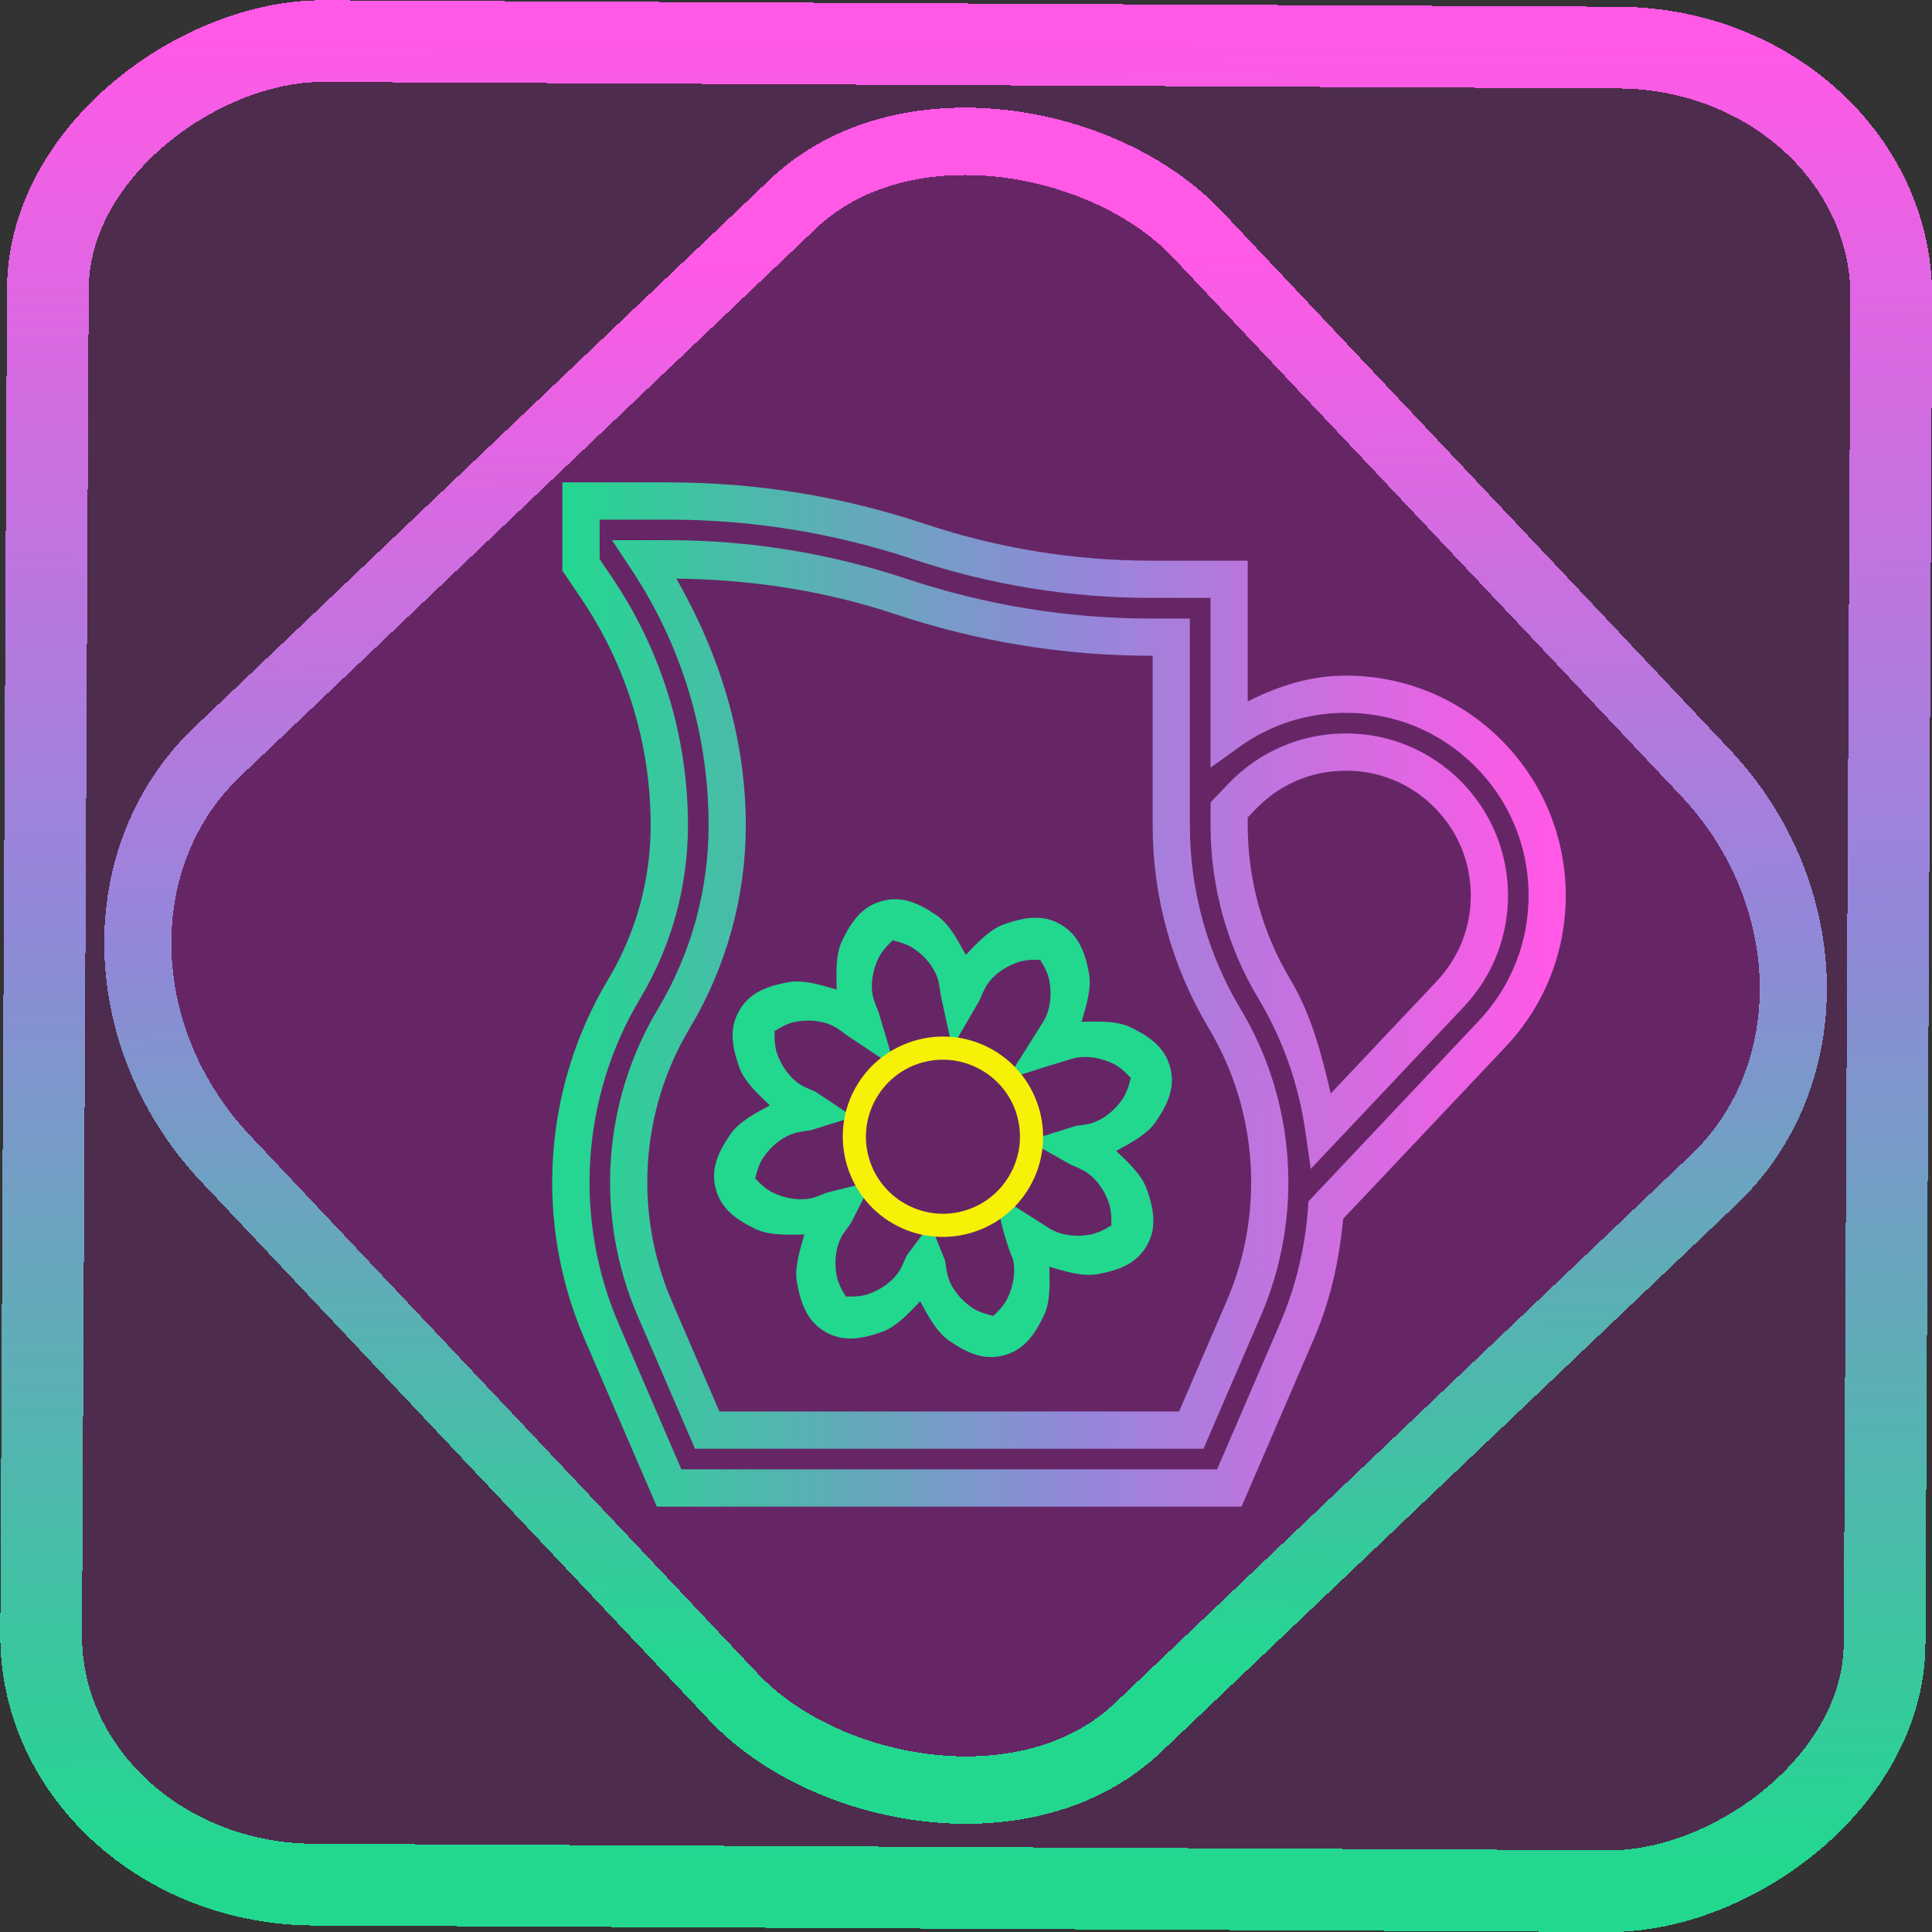 <?xml version="1.0" encoding="UTF-8" standalone="no"?>
<!-- Generator: Gravit.io -->

<svg
   style="isolation:isolate"
   viewBox="0 0 48 48"
   width="48pt"
   height="48pt"
   version="1.1"
   id="svg34"
   sodipodi:docname="charles-proxy.svg"
   inkscape:version="1.1.2 (0a00cf5339, 2022-02-04)"
   xmlns:inkscape="http://www.inkscape.org/namespaces/inkscape"
   xmlns:sodipodi="http://sodipodi.sourceforge.net/DTD/sodipodi-0.dtd"
   xmlns:xlink="http://www.w3.org/1999/xlink"
   xmlns="http://www.w3.org/2000/svg"
   xmlns:svg="http://www.w3.org/2000/svg">
  <rect x="0" y="0" width="48" height="48" fill="#333333" stroke="none"/>
  <defs
     id="defs38">
    <linearGradient
       inkscape:collect="always"
       xlink:href="#_lgradient_3"
       id="linearGradient15"
       x1="-9.685"
       y1="45.161"
       x2="11.988"
       y2="21.735"
       gradientUnits="userSpaceOnUse"
       gradientTransform="matrix(1.115,0,0,1.115,-0.012,-3.328)" />
    <linearGradient
       id="_lgradient_1"
       x1="0"
       y1="0.5"
       x2="1"
       y2="0.5"
       gradientTransform="matrix(48,0,0,46.985,0.495,0.559)"
       gradientUnits="userSpaceOnUse">
      <stop
         offset="0%"
         stop-opacity="1"
         style="stop-color:rgb(255,229,59)"
         id="stop2-3" />
      <stop
         offset="98.696%"
         stop-opacity="1"
         style="stop-color:rgb(255,0,91)"
         id="stop4-6" />
    </linearGradient>
    <linearGradient
       inkscape:collect="always"
       xlink:href="#_lgradient_3"
       id="linearGradient872"
       x1="-12.026"
       y1="6.117"
       x2="-0.085"
       y2="6.117"
       gradientUnits="userSpaceOnUse"
       gradientTransform="matrix(3.836,0,0,3.837,-0.005,-0.003)" />
    <linearGradient
       inkscape:collect="always"
       xlink:href="#_lgradient_3"
       id="linearGradient1177"
       x1="18.251"
       y1="28.029"
       x2="28.605"
       y2="28.029"
       gradientUnits="userSpaceOnUse" />
    <linearGradient
       inkscape:collect="always"
       xlink:href="#_lgradient_6"
       id="linearGradient1550"
       x1="21.227"
       y1="28.242"
       x2="25.63"
       y2="28.242"
       gradientUnits="userSpaceOnUse" />
  </defs>
  <sodipodi:namedview
     id="namedview36"
     pagecolor="#ffffff"
     bordercolor="#666666"
     borderopacity="1.0"
     inkscape:pageshadow="2"
     inkscape:pageopacity="0.0"
     inkscape:pagecheckerboard="0"
     inkscape:document-units="pt"
     showgrid="false"
     inkscape:zoom="7.2257474"
     inkscape:cx="32.038208"
     inkscape:cy="37.850756"
     inkscape:window-width="1600"
     inkscape:window-height="836"
     inkscape:window-x="0"
     inkscape:window-y="0"
     inkscape:window-maximized="1"
     inkscape:current-layer="svg34" />
  <linearGradient
     id="_lgradient_3"
     x1="0"
     y1="0.5"
     x2="1"
     y2="0.5"
     gradientTransform="matrix(26.231,0,0,26.517,14.434,11.449)"
     gradientUnits="userSpaceOnUse">
    <stop
       offset="0%"
       stop-opacity="1"
       style="stop-color:rgb(34,216,143)"
       id="stop2" />
    <stop
       offset="51.739%"
       stop-opacity="1"
       style="stop-color:rgb(147,135,218)"
       id="stop4" />
    <stop
       offset="98.696%"
       stop-opacity="1"
       style="stop-color:rgb(255,89,230)"
       id="stop6" />
  </linearGradient>
  <linearGradient
     id="_lgradient_4"
     x1="2.513"
     y1="23.873"
     x2="45.742"
     y2="23.873"
     gradientTransform="matrix(0.574,0,0,0.581,12.451,10.847)"
     gradientUnits="userSpaceOnUse">
    <stop
       offset="0%"
       stop-opacity="1"
       style="stop-color:rgb(34,216,143)"
       id="stop9" />
    <stop
       offset="51.739%"
       stop-opacity="1"
       style="stop-color:rgb(147,135,218)"
       id="stop11" />
    <stop
       offset="98.696%"
       stop-opacity="1"
       style="stop-color:rgb(255,89,230)"
       id="stop13" />
  </linearGradient>
  <rect
     x="-46.783"
     y="1.225"
     height="45.8"
     rx="6.184"
     shape-rendering="crispEdges"
     id="rect5-6-7-3"
     ry="6.806"
     transform="matrix(0.005,-1,1,0.005,0,0)"
     style="isolation:isolate;fill:#fe00ff;fill-opacity:0.135;stroke:url(#linearGradient872);stroke-width:2.03;stroke-miterlimit:4;stroke-dasharray:none;stroke-opacity:1"
     width="45.802" />
  <rect
     x="-15.687"
     y="17.26"
     height="33.346"
     rx="6.792"
     shape-rendering="crispEdges"
     id="rect5-6-6-6-6"
     style="isolation:isolate;fill:#fe00ff;fill-opacity:0.135;stroke:url(#linearGradient15);stroke-width:1.672;stroke-miterlimit:4;stroke-dasharray:none;stroke-opacity:1"
     ry="7.474"
     transform="matrix(0.724,-0.689,0.686,0.727,0,0)"
     width="33.338" />
  <path
     style="color:#000000;vector-effect:non-scaling-stroke;fill:url(#_lgradient_4);stroke-width:0.925;-inkscape-stroke:none"
     d="m 13.972,11.985 v 2.191 l 0.462,0.685 c 1.134,1.675 1.732,3.627 1.732,5.65 0,1.347 -0.365,2.668 -1.057,3.824 -1.615,2.7 -1.836,6.033 -0.591,8.922 l 1.802,4.176 h 14.525 l 1.801,-4.176 c 0.412,-0.955 0.63,-1.963 0.724,-2.975 l 4.04,-4.279 c 0.98,-1.038 1.511,-2.404 1.49,-3.831 -0.021,-1.427 -0.591,-2.776 -1.6,-3.786 -1.044,-1.044 -2.443,-1.616 -3.919,-1.6 -0.851,0.009 -1.644,0.267 -2.382,0.641 V 13.93 h -2.395 c -1.915,0 -3.804,-0.307 -5.621,-0.912 -2.057,-0.686 -4.2,-1.033 -6.368,-1.033 z m 0.925,0.925 h 1.719 c 2.07,0 4.113,0.332 6.076,0.986 1.91,0.636 3.9,0.959 5.913,0.959 h 1.47 v 4.217 l 0.731,-0.524 c 0.75,-0.536 1.639,-0.829 2.585,-0.838 h 0.002 c 1.233,-0.013 2.382,0.457 3.255,1.329 0.842,0.842 1.312,1.955 1.329,3.146 0.017,1.19 -0.422,2.315 -1.239,3.181 l -4.228,4.481 -0.013,0.164 c -0.07,0.981 -0.301,1.954 -0.699,2.877 l -1.56,3.618 H 16.929 l -1.559,-3.618 c -1.127,-2.615 -0.927,-5.637 0.535,-8.081 0.777,-1.299 1.187,-2.784 1.187,-4.299 0,-2.206 -0.654,-4.342 -1.891,-6.168 l -0.303,-0.45 z m 0.307,0.511 0.477,0.719 c 1.259,1.895 1.924,4.093 1.924,6.37 0,1.606 -0.436,3.184 -1.261,4.562 -1.379,2.304 -1.567,5.149 -0.504,7.615 l 1.427,3.307 h 0.303 12.33 l 1.427,-3.307 c 1.063,-2.466 0.876,-5.31 -0.502,-7.615 h -0.002 c -0.825,-1.378 -1.261,-2.956 -1.261,-4.562 v -5.142 h -0.957 c -2.07,0 -4.113,-0.332 -6.076,-0.986 -1.91,-0.636 -3.9,-0.961 -5.913,-0.961 z m 1.6,0.955 c 1.849,0.02 3.677,0.296 5.433,0.881 2.057,0.686 4.2,1.035 6.368,1.035 h 0.033 v 4.217 c 0,1.773 0.481,3.515 1.393,5.037 1.225,2.048 1.393,4.581 0.448,6.773 l -1.185,2.749 H 17.873 l -1.185,-2.749 c -0.945,-2.192 -0.778,-4.725 0.448,-6.773 0.91,-1.522 1.393,-3.264 1.393,-5.037 0,-2.177 -0.651,-4.257 -1.725,-6.134 z m 16.593,3.847 c -1.088,0.01 -2.111,0.452 -2.864,1.235 l -0.457,0.477 v 0.574 c 0,1.514 0.41,3 1.187,4.299 h 0.002 c 0.61,1.019 0.999,2.139 1.165,3.287 l 0.135,0.946 0.657,-0.695 3.144,-3.33 c 0.722,-0.764 1.115,-1.771 1.1,-2.823 v -0.002 c -0.016,-1.051 -0.436,-2.045 -1.179,-2.789 -0.769,-0.769 -1.803,-1.192 -2.89,-1.179 z m 0.009,0.925 h 0.002 c 0.843,-0.01 1.627,0.311 2.225,0.908 0.576,0.576 0.896,1.335 0.908,2.149 0.012,0.815 -0.288,1.583 -0.847,2.175 l -2.633,2.789 C 32.834,26.192 32.583,25.213 32.057,24.333 31.366,23.178 31,21.857 31,20.51 V 20.307 L 31.201,20.1 c 0.585,-0.608 1.361,-0.944 2.205,-0.952 z"
     id="path16" />
  <linearGradient
     id="_lgradient_5"
     x1="0.155"
     y1="0.212"
     x2="0.798"
     y2="0.855"
     gradientTransform="matrix(10.354,0,0,10.354,18.252,22.851)"
     gradientUnits="userSpaceOnUse">
    <stop
       offset="1.304%"
       stop-opacity="1"
       style="stop-color:rgb(254,172,94)"
       id="stop18" />
    <stop
       offset="53.043%"
       stop-opacity="1"
       style="stop-color:rgb(199,121,208)"
       id="stop20" />
    <stop
       offset="99.565%"
       stop-opacity="1"
       style="stop-color:rgb(75,192,200)"
       id="stop22" />
  </linearGradient>
  <path
     style="color:#000000;fill:url(#linearGradient1177);fill-rule:evenodd;-inkscape-stroke:none"
     d="m 21.916,22.385 c -0.504,0.135 -0.765,0.515 -0.992,0.984 -0.163,0.338 -0.148,0.784 -0.137,1.217 -0.415,-0.122 -0.843,-0.252 -1.211,-0.182 -0.512,0.098 -0.949,0.251 -1.209,0.703 -0.261,0.451 -0.175,0.906 -0.004,1.398 0.123,0.354 0.45,0.659 0.764,0.957 -0.38,0.206 -0.776,0.416 -0.986,0.727 -0.293,0.432 -0.492,0.848 -0.357,1.352 0.135,0.503 0.517,0.765 0.986,0.992 0.337,0.163 0.783,0.147 1.215,0.137 -0.122,0.415 -0.252,0.843 -0.182,1.211 0.098,0.512 0.252,0.948 0.703,1.209 0.451,0.26 0.906,0.175 1.398,0.004 0.354,-0.123 0.659,-0.45 0.957,-0.764 0.207,0.381 0.418,0.775 0.729,0.986 0.432,0.293 0.848,0.492 1.352,0.357 0.503,-0.135 0.765,-0.517 0.992,-0.986 0.163,-0.337 0.147,-0.783 0.137,-1.215 0.415,0.122 0.843,0.252 1.211,0.182 0.513,-0.098 0.948,-0.252 1.209,-0.703 0.26,-0.451 0.175,-0.906 0.004,-1.398 -0.123,-0.354 -0.45,-0.661 -0.764,-0.959 0.38,-0.207 0.776,-0.416 0.986,-0.727 0.293,-0.431 0.49,-0.847 0.355,-1.35 -0.135,-0.504 -0.515,-0.767 -0.984,-0.994 -0.337,-0.163 -0.785,-0.148 -1.217,-0.137 0.123,-0.415 0.254,-0.843 0.184,-1.211 -0.098,-0.513 -0.254,-0.948 -0.705,-1.209 -0.451,-0.26 -0.906,-0.175 -1.398,-0.004 -0.354,0.123 -0.659,0.45 -0.957,0.764 -0.207,-0.38 -0.416,-0.776 -0.727,-0.986 -0.432,-0.293 -0.848,-0.491 -1.352,-0.355 z m 0.258,0.965 h 0.002 c -0.073,0.02 0.258,0.033 0.531,0.219 0.273,0.185 0.519,0.473 0.607,0.803 0.016,0.062 0.04,0.207 0.061,0.363 l 0.281,1.289 0.676,-1.162 c 0.061,-0.145 0.123,-0.281 0.154,-0.336 0.17,-0.295 0.483,-0.509 0.795,-0.617 0.311,-0.108 0.631,-0.037 0.568,-0.074 -0.065,-0.038 0.161,0.205 0.223,0.529 0.062,0.324 0.032,0.703 -0.139,0.998 -0.033,0.057 -0.832,1.332 -0.933,1.466 v 0 c 0.155,-0.076 1.594,-0.513 1.652,-0.529 0.33,-0.088 0.703,-0.019 1,0.125 0.297,0.144 0.475,0.425 0.455,0.352 -0.02,-0.074 -0.033,0.258 -0.219,0.531 -0.185,0.273 -0.473,0.519 -0.803,0.607 -0.059,0.016 -0.206,0.04 -0.363,0.061 l -1.168,0.367 1.041,0.59 c 0.145,0.06 0.279,0.122 0.336,0.154 0.296,0.171 0.509,0.483 0.617,0.795 0.108,0.312 0.037,0.636 0.074,0.57 0.038,-0.065 -0.205,0.159 -0.529,0.221 -0.324,0.062 -0.703,0.032 -0.998,-0.139 -0.05,-0.029 -1.088,-0.691 -1.088,-0.691 v 0 c -0.498,-0.547 0.039,1.23 0.151,1.412 0.088,0.329 0.019,0.701 -0.125,0.998 -0.144,0.297 -0.424,0.475 -0.352,0.455 0.074,-0.02 -0.258,-0.033 -0.531,-0.219 -0.273,-0.185 -0.519,-0.473 -0.607,-0.803 -0.016,-0.06 -0.041,-0.208 -0.062,-0.365 l -0.368,-0.913 -0.589,0.79 c -0.061,0.145 -0.12,0.278 -0.152,0.334 -0.171,0.295 -0.483,0.511 -0.795,0.619 -0.312,0.109 -0.636,0.034 -0.57,0.072 0.063,0.036 -0.159,-0.206 -0.221,-0.529 -0.062,-0.324 -0.032,-0.703 0.139,-0.998 0.031,-0.054 0.117,-0.175 0.213,-0.301 l 0.527,-1.041 -1.113,0.275 c -0.147,0.06 -0.288,0.114 -0.346,0.129 h -0.002 c -0.329,0.088 -0.701,0.019 -0.998,-0.125 C 18.908,29.489 18.73,29.208 18.75,29.281 c 0.019,0.07 0.034,-0.257 0.219,-0.529 0.185,-0.273 0.473,-0.519 0.803,-0.607 v -0.002 h 0.002 c 0.058,-0.016 0.205,-0.04 0.361,-0.061 L 21.201,27.751 20.262,27.125 c -0.145,-0.061 -0.282,-0.123 -0.336,-0.154 -0.295,-0.17 -0.511,-0.483 -0.619,-0.795 -0.108,-0.312 -0.034,-0.634 -0.072,-0.568 -0.038,0.066 0.205,-0.161 0.529,-0.223 0.324,-0.062 0.703,-0.032 0.998,0.139 0.055,0.032 0.176,0.118 0.301,0.213 l 1.174,0.782 -0.408,-1.368 c -0.06,-0.147 -0.114,-0.288 -0.129,-0.346 -0.088,-0.33 -0.019,-0.703 0.125,-1 0.144,-0.297 0.423,-0.475 0.35,-0.455 z"
     id="path25"
     sodipodi:nodetypes="sscscscscscscscscscscscscscscscsssccscccccscsccccscscccccscsccccscscccccscsccccccscscccccccscscccccssc" />
  <linearGradient
     id="_lgradient_6"
     x1="0"
     y1="0.5"
     x2="0.907"
     y2="0.92"
     gradientTransform="matrix(3.812,2.201,-2.201,3.812,22.623,25.235)"
     gradientUnits="userSpaceOnUse">
    <stop
       offset="0%"
       stop-opacity="1"
       style="stop-color:rgb(247,241,7)"
       id="stop27" />
    <stop
       offset="83.888%"
       stop-opacity="1"
       style="stop-color:rgb(255,187,36)"
       id="stop29" />
  </linearGradient>
  <path
     style="color:#000000;fill:url(#linearGradient1550);-inkscape-stroke:none"
     d="m 22.785,25.838 c -0.616,0.165 -1.171,0.564 -1.514,1.158 -0.686,1.188 -0.275,2.717 0.912,3.402 1.188,0.686 2.715,0.276 3.4,-0.912 0.686,-1.188 0.277,-2.715 -0.91,-3.4 -0.594,-0.343 -1.272,-0.413 -1.889,-0.248 z m 0.148,0.555 c 0.472,-0.127 0.993,-0.071 1.451,0.193 0.917,0.529 1.229,1.694 0.699,2.611 -0.529,0.917 -1.694,1.231 -2.611,0.701 -0.917,-0.529 -1.231,-1.696 -0.701,-2.613 0.265,-0.458 0.69,-0.766 1.162,-0.893 z"
     id="path32" />
</svg>
